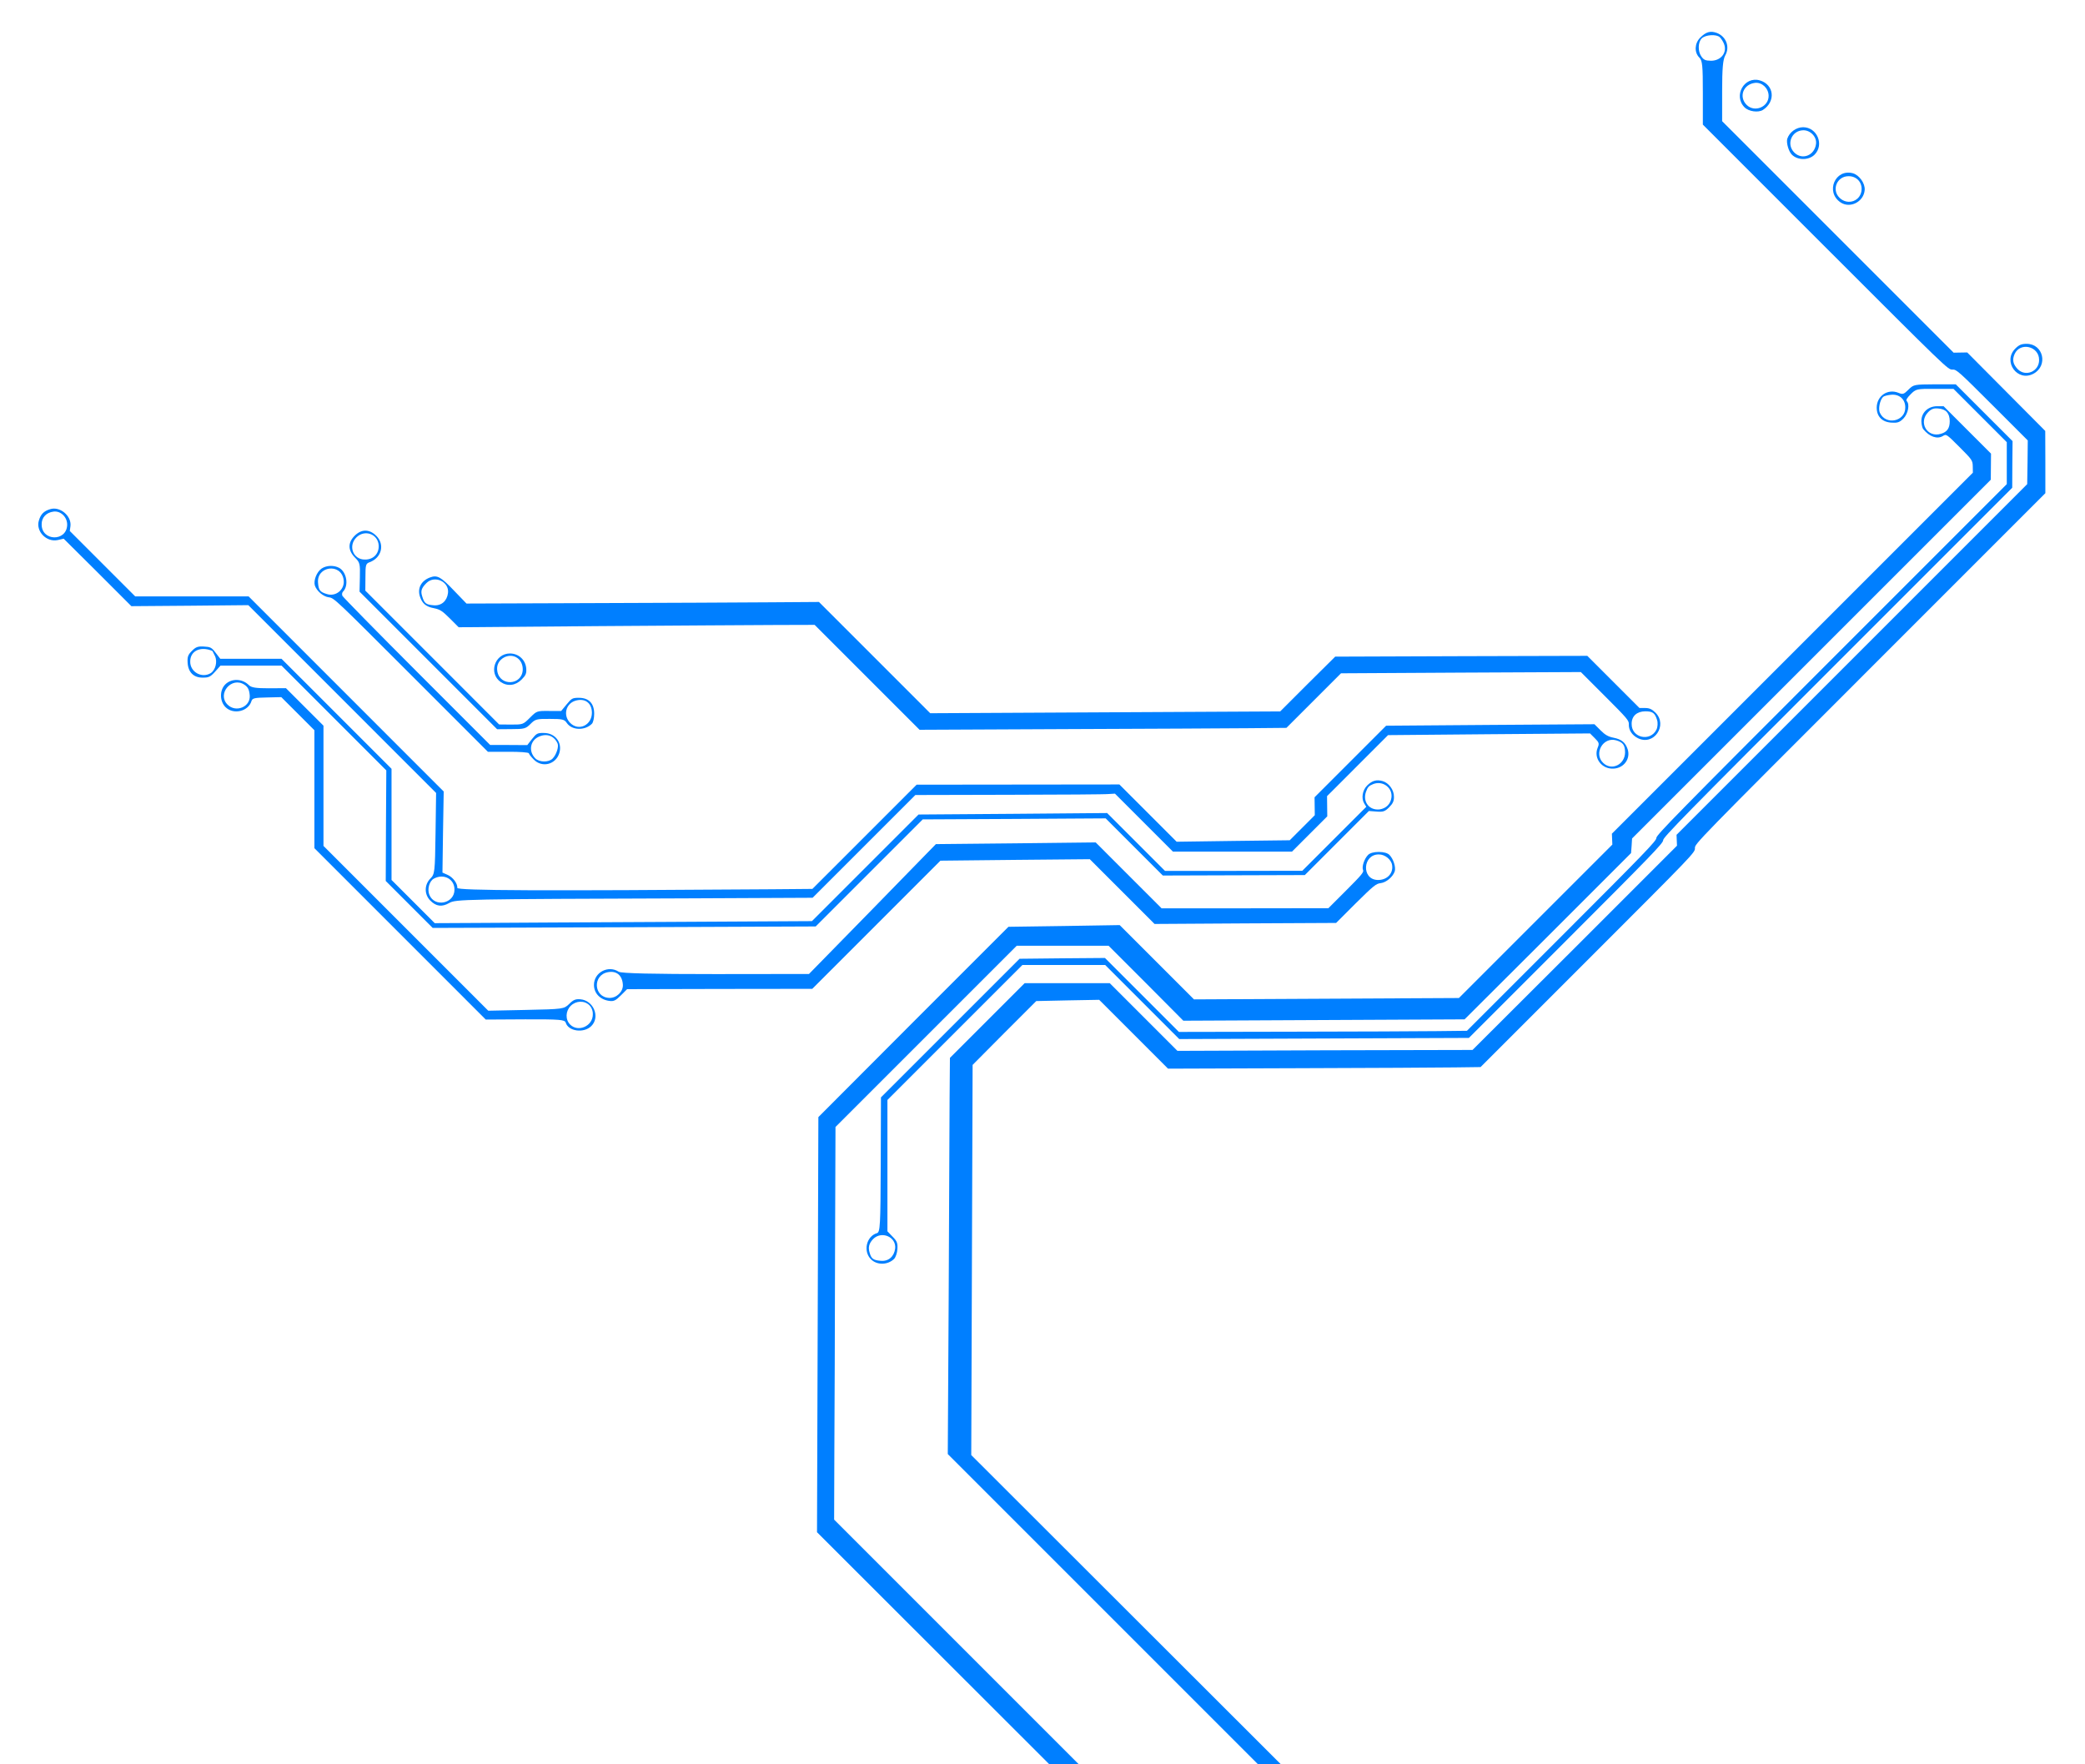 <svg width="1300" height="1100" xmlns="http://www.w3.org/2000/svg" preserveAspectRatio="xMidYMid meet">
 <g>
  <title>background</title>
  <rect fill="none" id="canvas_background" height="1102" width="1302" y="-1" x="-1"/>
 </g>

 <g>
  <title>Layer 1</title>
  <g transform="rotate(45 759.661,466.474) " id="svg_1">
   <path fill="#007fff" id="svg_147" d="m930.106,260.608l-2.5,2.5l-23,0l-23,0l-55.4,55.7l-55.4,55.8l-0.1,24.2l0,24.2l-76.7,77.5l-76.8,77.6l-49,0l-49.1,0l-21.4,21.7c-11.8,12 -46.6,47.1 -77.4,78.1l-55.9,56.3l-11.1,-0.2c-12,-0.3 -14.5,0.4 -16.5,4.8c-2.4,5.3 -0.9,10.3 3.9,12.8c4.1,2.1 7.2,1.9 11.4,-1c3.2,-2.1 4.8,-2.5 11.5,-2.5l7.8,0l60.8,-61.8c33.5,-33.9 68.5,-69.5 78,-79l17.1,-17.2l46.2,0l46.3,0l64.2,-64.8c35.3,-35.6 71.5,-72.1 80.4,-81.2l16.3,-16.6l0,-24.1l0,-24l52.6,-53.2l52.6,-53.1l21.2,0c19.7,0 21.4,0.1 23,1.9c2.4,2.6 6.2,3.4 10.1,2.1c10.5,-3.5 7.6,-19 -3.5,-19c-3,0 -4.7,0.6 -6.6,2.5zm10.5,0c1.6,0.8 3.4,2.8 4,4.5c2.8,8.2 -7.3,14.7 -13.4,8.5c-3.5,-3.4 -3.3,-7.8 0.4,-11.6c3.3,-3.3 5,-3.5 9,-1.4zm-589,477.1c3.1,4 2.8,8.7 -1,11.8c-3.5,3 -4.9,3.2 -8.8,1.1c-3.2,-1.6 -4.1,-3.3 -4.1,-7.8c0,-7.2 9.5,-10.7 13.9,-5.1z"/>
   <path fill="#007fff" id="svg_155" d="m929.306,287.608c-2.8,1.9 -5,2.5 -9.1,2.5l-5.3,0l-45.6,46.2l-45.6,46.3l0,31.5l0,31.6l4,3.9l4,3.9l0,11.1l0,11l-24.6,25.2l-24.6,25.3l-25.2,0l-25.3,0l-44.6,44.7l-44.7,44.8l0,46l0,45.9l-17.3,17.6c-101.5,103 -138.6,139.8 -139.7,138.5c-1.8,-2.1 -6.8,-2.8 -10.2,-1.4l-3.1,1.2l-17.6,-18.1l-17.6,-18.2l-86,0l-86,0l-25,25l-25,25l-28.8,0l-28.9,0l-1.9,-2.5c-4,-5 -13.5,-4.1 -16.4,1.6c-1.9,3.5 -1.9,6.3 0,9.8c3.2,6.3 13.1,6.5 17,0.4l2,-3.2l29.8,-0.1l29.8,0l25.6,-26l25.5,-26l82.8,0l82.8,0l17.6,18.1c16.8,17.3 17.6,18.3 17.6,22.1c0,5.5 4.3,9.8 9.7,9.8c5.2,0 8,-2.2 9.4,-7.3c1.3,-4.6 3.8,-7.2 105.2,-109.3l52.7,-53.2l0,-45.3l0,-45.3l41.4,-41.6c22.7,-22.8 42.4,-42.7 43.6,-44.3l2.4,-2.7l25.5,0l25.6,0l26.3,-26.3l26.2,-26.2l0,-15.5l0,-15.6l-4.5,-4.4l-4.5,-4.4l0,-26.9l0,-26.9l44.1,-44.9l44.2,-44.9l4.2,0c3.8,0 4.4,0.3 5.5,3c2.8,6.6 11.6,7.6 16.4,1.9c4.1,-4.8 2.9,-11.7 -2.5,-14.5c-4,-2 -7.1,-1.7 -11.3,1.1zm11.5,1.4c5.3,5.4 2.4,14.1 -4.9,14.3c-8.5,0.3 -11.8,-11.6 -4.3,-15.7c3.9,-2.1 5.9,-1.8 9.2,1.4zm-455.6,576.6c6.2,6.1 -0.7,16.7 -8.7,13.4c-3.5,-1.4 -6.2,-6.1 -5.2,-9.2c2,-6.7 9.3,-8.9 13.9,-4.2zm-331.5,10c7.2,7.7 -4.1,18.5 -11.5,11c-3.1,-3 -3.2,-7.3 -0.4,-10.9c2.8,-3.6 8.6,-3.6 11.9,-0.1z"/>
   <path fill="#007fff" id="svg_174" d="m846.506,408.608c-3.4,1.9 -4.8,4.4 -4.8,8.8c0,4.1 3,8.2 6.5,9.1l2.5,0.6l0,28.2l0,28.2l-30.2,30.3l-30.3,30.3l-25.5,0l-25.5,0l-41.2,41.9l-41.3,41.9l0,47l0,47l-63.7,64.4c-35,35.3 -72.2,73 -82.7,83.6l-19,19.2l-19.1,0l-19,0l-24.5,-24.5l-24.5,-24.5l-48.5,0l-48.5,0l-13.5,13.5l-13.5,13.5l-4.6,-0.6c-4.2,-0.6 -5,-0.3 -8,2.4c-2.8,2.5 -3.4,3.7 -3.4,7.2c0,3.5 0.6,4.7 3.3,7.1c4.5,4 9.3,4 13.3,-0.1c2.6,-2.6 3,-3.6 2.8,-8l-0.3,-5.1l13.5,-13.5l13.4,-13.4l46.2,0l46.2,0l24.2,24.5l24.3,24.5l20.7,0l20.7,0l84.1,-84.7l84.1,-84.8l0,-47.2l0,-47.2l40.1,-40.5l40.1,-40.6l25.2,0l25.2,0l31.2,-31.4l31.2,-31.4l0,-28.2l0,-28.3l3.6,-3.1c3.2,-2.7 3.7,-3.8 3.7,-7.5c0,-3.2 -0.6,-4.9 -2.5,-6.7c-3,-3.1 -8.4,-3.9 -12,-1.9zm11.2,3.3c2.5,3.2 2.5,7.2 0,10.5c-4,5 -10.8,4.2 -13.7,-1.7c-1.4,-3 -1.4,-3.9 -0.3,-6.6c2.5,-5.9 10.2,-7.1 14,-2.2zm-581.1,456.3c3.7,1.3 6.5,6 5.7,9.5c-1.6,6.3 -9.6,8.5 -14.1,3.9c-4.8,-4.7 -2.4,-11.5 5.1,-14.5c0.1,0 1.5,0.5 3.3,1.1z"/>
   <path fill="#007fff" id="svg_177" d="m876.106,441.508c-2.2,2.2 -3.4,4.4 -3.4,6c0,3.3 2.4,8.2 4.5,8.9c1.3,0.5 1.5,3.1 1.5,16.4l0,15.7l-36.7,36.8l-36.8,36.8l-29,0l-29.1,0l-34.8,35.6l-34.9,35.6l0.7,56.6l0.6,56.6l-41.1,41.2c-27.6,27.6 -42,41.4 -43.8,41.7c-7.6,1.6 -10.6,11.2 -5.1,16.7c3.8,3.8 9.5,3.8 14.1,0.1c2,-1.6 2.4,-2.9 2.4,-7.4l0,-5.4l40.7,-40.9l40.8,-40.9l0,-56.5l0,-56.5l32.6,-33.3l32.6,-33.2l28.5,0l28.6,0l39.8,-40.3l39.8,-40.2l0,-17.3c0.1,-15.8 0.3,-17.6 2.1,-19.9c2.2,-2.8 2.6,-8.2 1,-11.4c-1.3,-2.4 -6.1,-4.9 -9.6,-4.9c-1.6,0 -3.8,1.2 -6,3.4zm11.8,0c4.3,3.2 4.2,9.1 -0.1,13c-7.4,6.7 -17.7,-4.9 -10.6,-11.9c2.7,-2.8 7.9,-3.3 10.7,-1.1zm-286.4,391.9c3.1,2.9 3,8.6 -0.3,11.7c-7.2,6.7 -17.6,-2.7 -11.9,-10.8c3.1,-4.5 7.8,-4.9 12.2,-0.9z"/>
   <path fill="#007fff" id="svg_194" d="m455.506,726.208c-2.8,2.8 -3,3.4 -2.5,8.3l0.5,5.3l-5.4,5.4c-5.4,5.3 -5.4,5.4 -5.4,11.4c0,6 -0.1,6.1 -5.3,11.3l-5.3,5.2l-59,0l-59,0l-5.9,-6c-5.5,-5.5 -5.8,-6.1 -4.7,-8.5c3.3,-7.2 -1.1,-14.5 -8.7,-14.5c-6.1,0 -9.6,3.5 -9.6,9.5c0,6.2 3.5,9.5 10,9.5c4,0 4.8,0.4 10.6,6.5l6.2,6.5l60.6,0l60.7,0l6.2,-6.3c5.8,-5.8 6.2,-6.6 6.2,-10.8c0,-4.2 0.4,-4.9 6.3,-10.7c5.5,-5.5 6.6,-6.2 9.2,-5.7c5.6,1.1 11.5,-4.5 11.5,-10.7c0,-1.1 -1.5,-3.5 -3.4,-5.4c-4.6,-4.6 -9.4,-4.7 -13.8,-0.3zm12.3,0.8c5.5,5.5 2.5,14.1 -5,14.1c-6.5,0 -10.5,-6.4 -7.6,-12c2.9,-5.5 8.2,-6.4 12.6,-2.1zm-167.7,20.3c3.8,3.5 3.9,8.6 0.1,12.3c-5.1,5.2 -13.5,1.5 -13.5,-6c0,-7.3 8,-11.1 13.4,-6.3z"/>
   <path fill="#007fff" id="svg_195" d="m455.506,757.208c-2.8,2.7 -3,3.4 -2.5,7.8l0.6,4.8l-8.2,8.1l-8.2,8.2l-64.7,0c-35.5,0 -65.3,-0.3 -66.2,-0.6c-0.9,-0.3 -1.6,-1.3 -1.6,-2.1c0,-5.3 -7,-10.3 -12.2,-8.8c-3.6,1.1 -6.7,4.5 -7.4,8c-0.7,3.7 1.6,8.9 4.5,10.5c3.2,1.6 8.6,1.2 11.4,-1c2.5,-2 4,-2 70.4,-2l67.8,0l8.9,-8.9c4.9,-5 9.3,-8.8 9.8,-8.5c0.4,0.3 2.6,0.6 4.9,0.6c7.4,0.1 11.9,-7.4 8.5,-14c-3.2,-6.2 -10.8,-7.2 -15.8,-2.1zm10.7,-1.5c2.1,0.8 4.5,5.6 4.5,8.9c0,3.5 -4.2,7.5 -7.7,7.5c-6.3,0 -10.3,-5.7 -7.9,-11.4c2,-4.9 6.3,-6.8 11.1,-5zm-166.7,22c5.1,3.5 4.6,11.1 -0.9,13.9c-3.9,2.1 -5.3,1.9 -8.8,-1.1c-8,-6.7 1.2,-18.8 9.7,-12.8z"/>
   <path fill="#007fff" id="svg_196" d="m405.606,737.008c-6.8,6.8 -0.8,18.4 8.5,16.7c5,-1 8.1,-4.9 8.1,-10.3c0,-3.7 -0.5,-4.9 -2.8,-6.9c-4.1,-3.5 -9.9,-3.3 -13.8,0.5zm12.9,1.7c6.4,7.2 -2.8,17.3 -10.6,11.8c-3.2,-2.2 -4.3,-5.7 -3.1,-9.4c2.2,-6.1 9.2,-7.3 13.7,-2.4z"/>
   <path fill="#007fff" id="svg_197" d="m314.706,858.608c-5.8,5.8 -8.1,7.5 -10.3,7.5c-5.8,0 -10.7,4.6 -10.7,10.1c0,5.1 4.9,9.9 10.1,9.9c6.9,0 12,-8.1 8.8,-14.1c-0.9,-1.7 -0.1,-2.9 5.2,-8.4l6.2,-6.5l14.6,0l14.6,0l26,26l26,26l75.5,0l75.6,0l17.3,-17.5c15.2,-15.3 17.6,-17.3 19.3,-16.4c5,2.7 12.8,-3.2 12.8,-9.8c0,-8 -10.4,-12.3 -16.7,-6.9c-2.2,1.9 -2.8,3.2 -2.8,7c-0.1,4.5 -0.3,4.8 -16.4,21.6l-16.3,17l-72.7,0l-72.6,0l-26.5,-26.5l-26.5,-26.5l-16.5,0l-16.6,0l-7.4,7.5zm286.5,1c5.2,5.1 1.6,14.5 -5.5,14.5c-4.4,0 -8,-3.9 -8,-8.5c0,-4.6 3.6,-8.5 8,-8.5c1.9,0 4,0.9 5.5,2.5zm-291.7,10.8c5.2,4.7 1.4,13.7 -5.9,13.7c-9.5,0 -10.7,-14.3 -1.4,-16.2c2.7,-0.6 4.5,0.1 7.3,2.5z"/>
   <path fill="#007fff" id="svg_69" d="m937.741,-68.134c-2.3,2.3 -2.9,3.8 -2.9,7.1c0,11.4 15.9,13.9 19.1,3c3,-10 -8.8,-17.5 -16.2,-10.1zm12.6,1.6c5.1,5 1.7,13.5 -5.3,13.5c-4.3,-0.1 -6.7,-1.6 -8.1,-5.3c-3,-7.9 7.4,-14.3 13.4,-8.2z"/>
   <path fill="#007fff" id="svg_70" d="m664.141,-68.634c-3.9,1.8 -5.3,4.3 -5.3,9.4c0,5 3.8,9.2 8.4,9.2c2.7,0 5.1,2 17.1,14l14,14l108.1,0c106.8,0 108.1,0 109.9,-2c1.7,-1.9 3.1,-2 33.2,-2l31.3,0l9.5,9.7l9.5,9.8l0,154.6l0,154.6l2.5,2.3l2.5,2.3l0,90.1l-0.1,90.1l-64.9,65.2l-64.8,65.3l-29.9,0l-29.8,0l-18.8,18.8l-18.7,18.7l0,33l0,32.9l18.3,18.6c10.1,10.2 49.2,49.7 86.9,87.7l68.5,69.3l155.1,0l155.1,0l42.2,43.7c23.3,24.1 46.6,48.2 51.9,53.6l9.5,9.8l8.1,-0.3l8.1,-0.3l-57.6,-58.3l-57.6,-58.3l-152,0.1l-152,0.1l-85.7,-86.3l-85.7,-86.3l-0.1,-28.1l0,-28.1l13.6,-14.2l13.6,-14.1l30.3,0l30.4,0l57.4,-57.8c31.5,-31.7 62.4,-62.9 68.5,-69.2l11.2,-11.5l0,-94.6c0,-93.3 0,-94.6 -2,-96.4c-2,-1.8 -2,-3.1 -2,-156.4l0,-154.6l-13.7,-13.7l-13.8,-13.7l-34.5,-0.1l-34.5,-0.1l-3,3.1l-2.9,3l-102.1,0l-102,0l-13.3,-13.3c-9.9,-9.9 -13.5,-14.2 -14.3,-17c-1.6,-5.9 -7.8,-8.8 -13.6,-6.3zm8,1.7c5.3,2.4 6,8.7 1.7,13.1c-2.6,2.5 -3.6,2.9 -6.3,2.4c-3.8,-0.7 -7.7,-4.8 -7.7,-8.1c0,-3.3 4.6,-8.5 7.5,-8.5c1.3,0 3.5,0.5 4.8,1.1z"/>
   <path fill="#007fff" id="svg_71" d="m703.941,-66.634c-8.8,4.9 -5,18.6 5.2,18.6c3.7,0 8.4,-3.6 9.2,-6.9c2.1,-9.5 -6.2,-16.2 -14.4,-11.7zm10.6,2.8c5.1,4.8 1.5,13.8 -5.6,13.8c-7.1,0 -10.6,-7.6 -6,-13.4c2.7,-3.4 8.2,-3.6 11.6,-0.4z"/>
   <path fill="#007fff" id="svg_72" d="m743.741,-65.134c-3.1,3.1 -3.9,8.3 -1.9,12.2c1.3,2.2 6.1,4.9 9,4.9c5.1,0 10,-4.9 10,-10c0,-8.7 -10.9,-13.2 -17.1,-7.1zm13,1.7c4.5,5.7 1.2,13.4 -5.8,13.4c-7.2,0 -10.9,-8.4 -5.9,-13.7c3.1,-3.3 9,-3.2 11.7,0.3z"/>
   <path fill="#007fff" id="svg_73" d="m785.941,-66.734c-9.9,5.7 -4,20.4 7.3,18.3c7.1,-1.3 10.1,-10.5 5.3,-16.1c-2.7,-3.2 -9,-4.2 -12.6,-2.2zm10.9,3.2c5,5.3 1.3,13.5 -6.1,13.5c-7.1,0 -10.5,-8.5 -5.4,-13.5c3.3,-3.4 8.3,-3.4 11.5,0z"/>
   <path fill="#007fff" id="svg_79" d="m915.041,-9.734c-8.9,9 -9.2,9.4 -9.2,13.8c0,4.2 -0.3,4.8 -3,5.9c-6.7,2.8 -8.2,10.9 -3.1,16.1c4,4 8.9,4 13.3,0c2.7,-2.4 3.3,-3.6 3.3,-6.9c0,-4.2 -3.4,-9.2 -6.2,-9.2c-0.9,0 -1.3,-1.5 -1.3,-4.8c0,-4.6 0.2,-5 8.3,-13l8.2,-8.2l23.5,0l23.5,0l9.3,9.3l9.2,9.2l0,154.6c0,136.3 0.2,154.8 1.5,155.9c1.3,1.1 1.5,11.7 1.5,84.9l0,83.6l-13.2,13.5c-7.2,7.4 -35.7,36.1 -63.2,63.7l-50.1,50.3l-32.6,0l-32.6,0l-18.7,19l-18.6,19l0,61.1l0,61.1l29.6,29.8c26.5,26.7 29.5,30 28.5,31.8c-3.3,6.1 1.8,14.2 8.9,14.2c5.3,0 10,-4.9 10,-10.4c0,-1.4 -1.3,-4 -2.9,-5.8c-2.4,-2.7 -3.6,-3.3 -7.5,-3.3l-4.7,-0.1l-29,-29l-28.9,-28.9l0,-59.5l0,-59.5l18.3,-18.3l18.2,-18.2l32.7,0l32.6,0l63.6,-64.1l63.6,-64.1l0,-85.8c0,-75 -0.2,-85.9 -1.5,-87c-1.3,-1.1 -1.5,-19.6 -1.5,-155.3l0,-154l-10.2,-10.3l-10.2,-10.4l-25.1,0l-25,0l-9.3,9.3zm-2.7,23.2c6.2,6.1 -0.7,16.6 -8.9,13.5c-2.5,-0.9 -5.6,-5.6 -5.6,-8.4c0,-0.8 1.2,-2.8 2.6,-4.5c3.3,-4 8.3,-4.3 11.9,-0.6zm-74.6,816.1c3.1,4 2.8,8.7 -1,11.8c-3.4,2.9 -5,3.2 -8.2,1.4c-3.3,-1.7 -4.6,-3.9 -4.7,-7.7c0,-7.5 9.4,-11.2 13.9,-5.5z"/>
   <path fill="#007fff" id="svg_82" d="m925.741,-1.134c-4,4.1 -4.1,9.9 -0.2,13.6c1.5,1.4 3.5,2.6 4.3,2.6c6,0.6 10.6,-1.6 11.6,-5.6c0.6,-2.5 0.7,-2.5 12.2,-2.5c11.2,0 11.7,0.1 14.4,2.7l2.8,2.7l0,159.1l0,159.2l2.5,2.3l2.5,2.3l0,67.7l0,67.6l-58.1,58.7l-58.1,58.7l-32.7,0l-32.8,0l-24.1,24.9l-24.2,24.9l0,83.9l0.1,83.8l91.2,91.8l91.2,91.8l189.1,-0.1l189.1,0l7.2,7.5l7.3,7.5l8.1,0l8.2,0l-14,-14l-14,-14l-189.5,0l-189.5,0l-30.5,-30.7c-16.8,-17 -55.6,-56.1 -86.3,-86.9l-55.7,-56.1l0,-79.9l0,-79.9l20.3,-20.3l20.2,-20.2l33,0l33,0.1l61.7,-62.3l61.7,-62.3l0.1,-73.4l0,-73.3l-3,-3.5l-3,-3.4l0,-158.2l0,-158.1l-5.7,-5.8l-5.7,-5.8l-20.9,0l-20.9,0l-2.9,2.9zm12.2,1c3.1,3.1 3.6,5.9 1.7,9.4c-4.2,8 -15.2,5.1 -15.2,-4c0,-2.6 0.7,-4.2 2.8,-5.9c3.7,-3.2 7.1,-3 10.7,0.5z"/>
  </g>
 </g>
</svg>